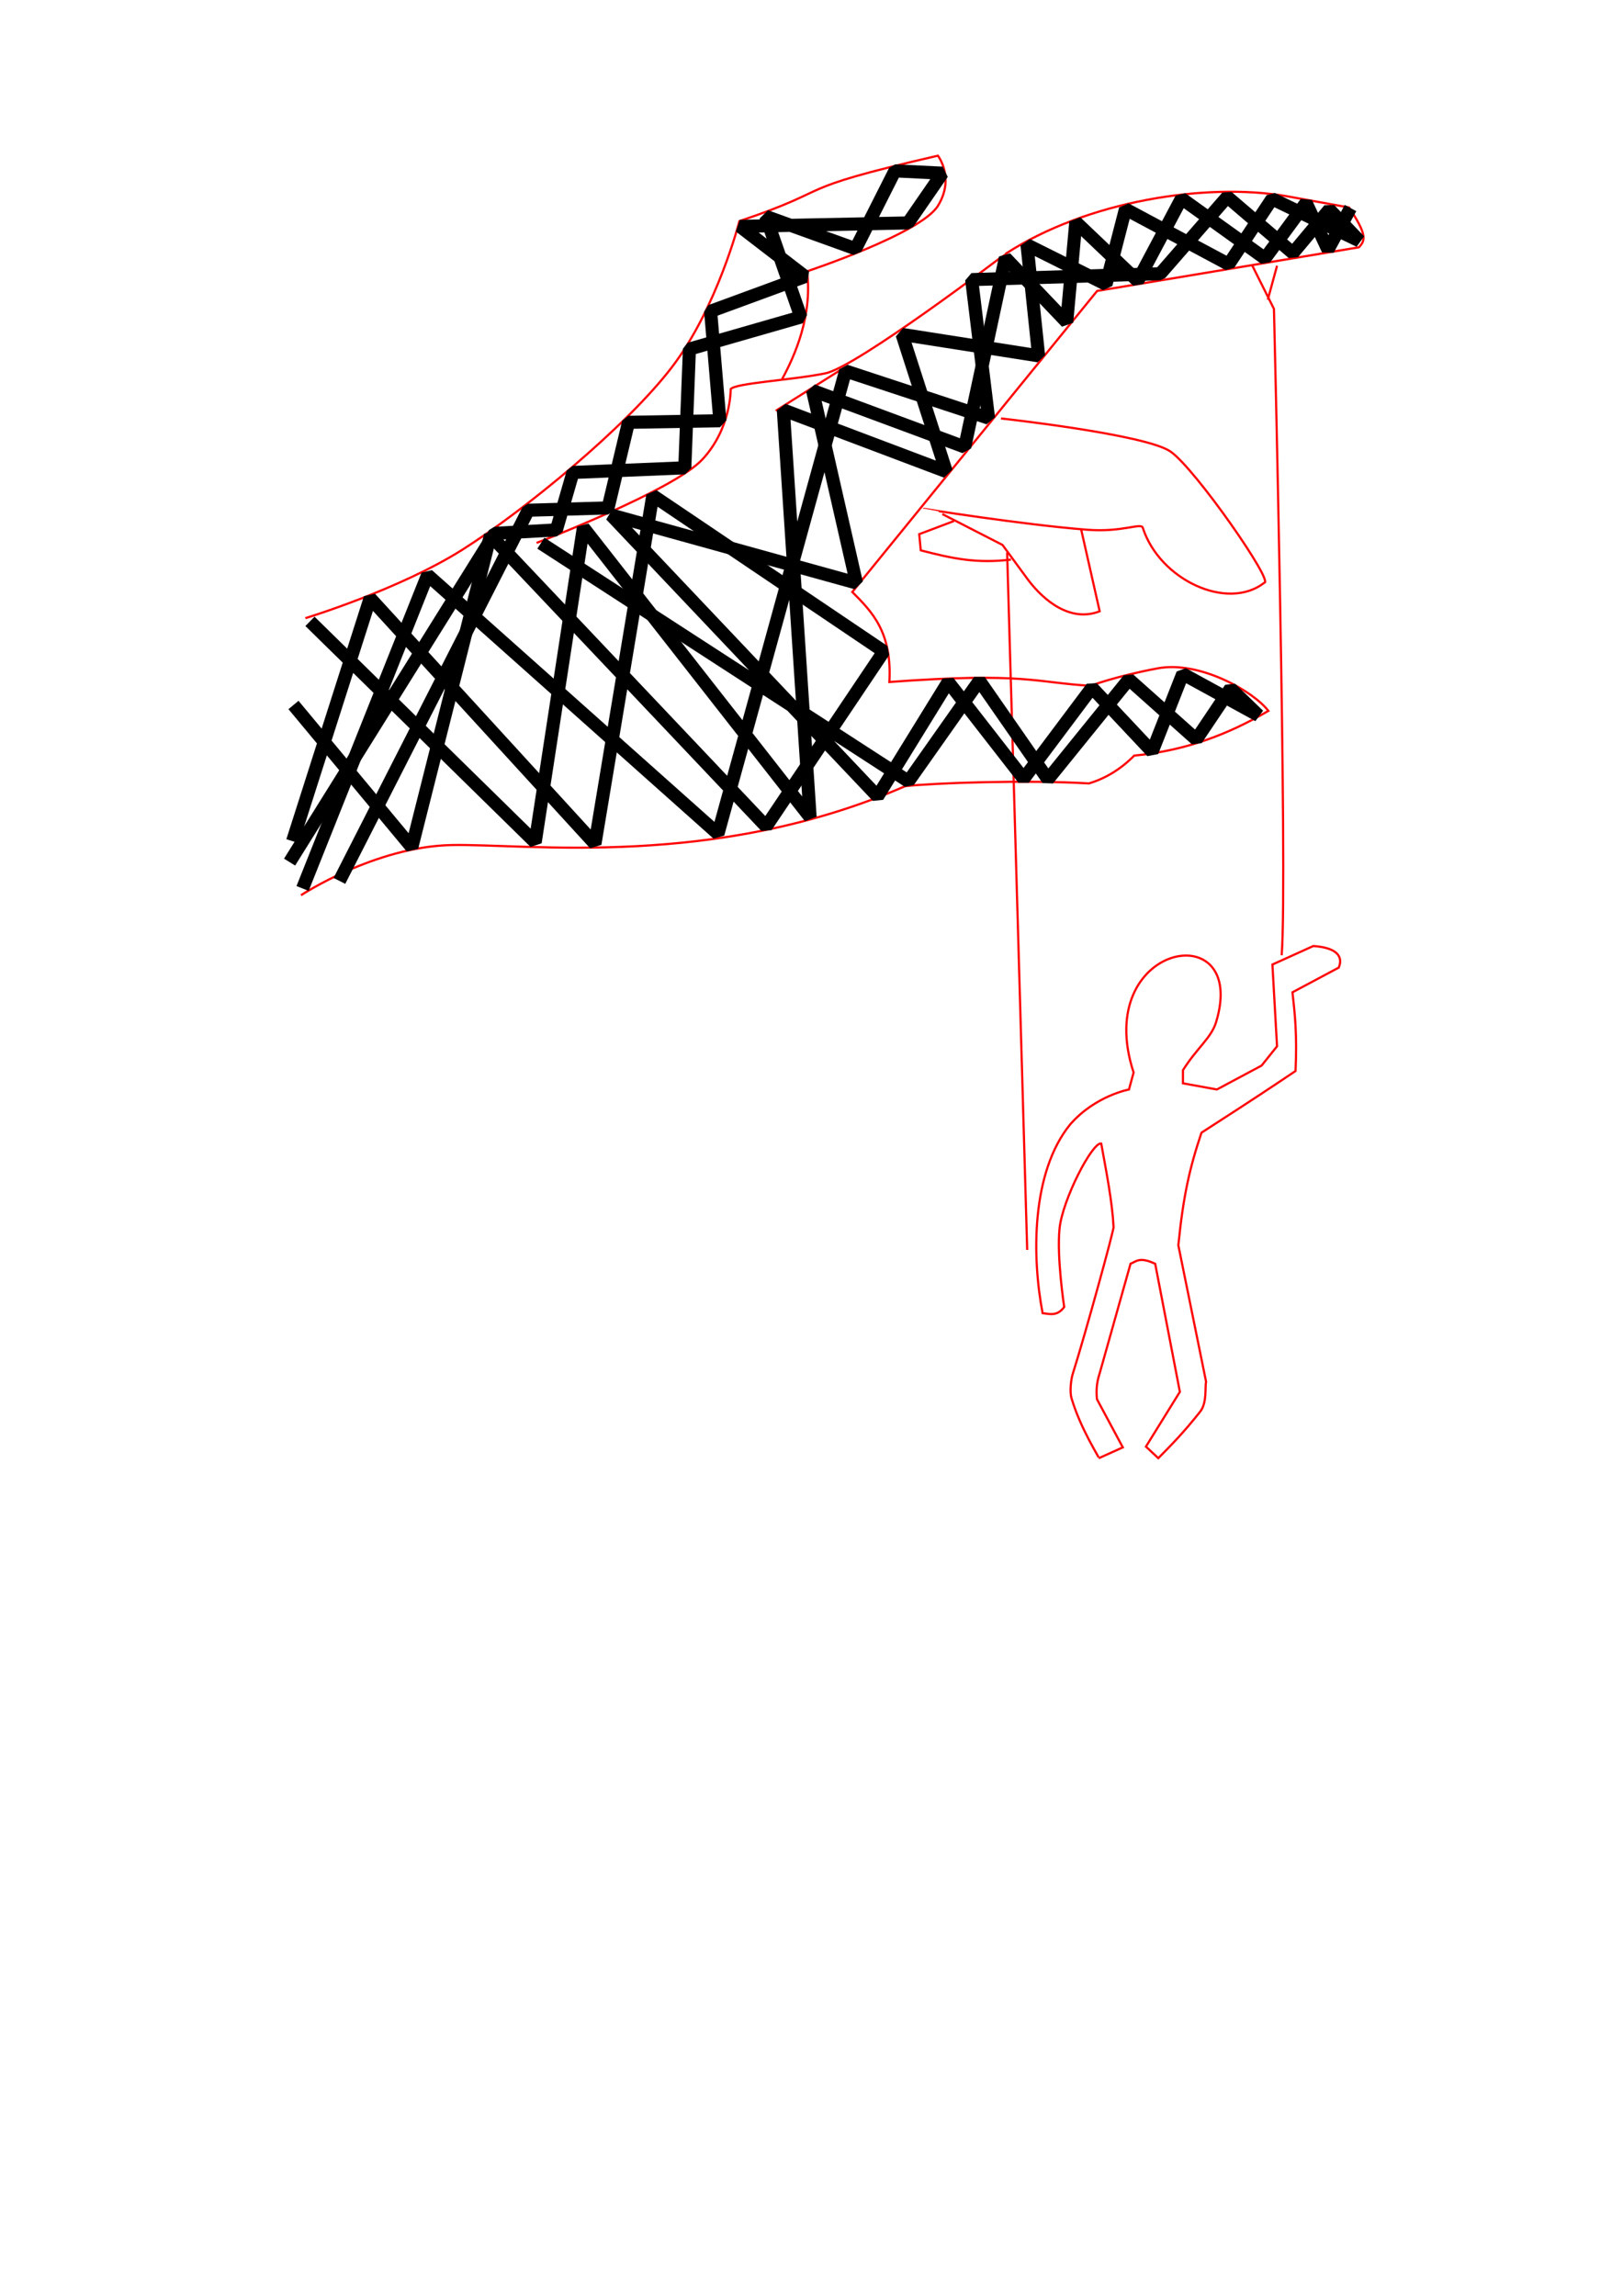 <?xml version="1.0" encoding="UTF-8" standalone="no"?>
<!-- Created with Inkscape (http://www.inkscape.org/) -->

<svg
   xmlns:dc="http://purl.org/dc/elements/1.1/"
   xmlns:cc="http://creativecommons.org/ns#"
   xmlns:rdf="http://www.w3.org/1999/02/22-rdf-syntax-ns#"
   xmlns:svg="http://www.w3.org/2000/svg"
   xmlns="http://www.w3.org/2000/svg"
   xmlns:sodipodi="http://sodipodi.sourceforge.net/DTD/sodipodi-0.dtd"
   xmlns:inkscape="http://www.inkscape.org/namespaces/inkscape"
   width="210mm"
   height="297mm"
   viewBox="0 0 744.094 1052.362"
   id="svg2"
   version="1.1"
   inkscape:version="0.91 r13725"
   sodipodi:docname="os.svg">
  <defs
     id="defs4" />
  <sodipodi:namedview
     id="base"
     pagecolor="#ffffff"
     bordercolor="#666666"
     borderopacity="1.0"
     inkscape:pageopacity="0.0"
     inkscape:pageshadow="2"
     inkscape:zoom="1"
     inkscape:cx="215.68213"
     inkscape:cy="767.56122"
     inkscape:document-units="px"
     inkscape:current-layer="layer1"
     showgrid="false"
     inkscape:window-width="1680"
     inkscape:window-height="1028"
     inkscape:window-x="1280"
     inkscape:window-y="0"
     inkscape:window-maximized="1" />
  <g
     inkscape:label="Layer 1"
     inkscape:groupmode="layer"
     id="layer1">
    <path
       style="fill:none;fill-rule:evenodd;stroke:#ff0000;stroke-width:1px;stroke-linecap:butt;stroke-linejoin:miter;stroke-opacity:1"
       d="m 140,283.362 c 0,0 43.063,-13.095 72.059,-31.433 C 241.054,233.59 287.231,195.503 308,168.362 328.769,141.222 338.995,101.367 338.995,101.367 385.384,85.786 359.579,87.607 430,71.362 c 0,0 7.893,10.229 0,23 -7.893,12.771 -60,30 -60,30 2.534,20.234 -5.487,38.507 -11.425,49.419"
       id="path4268"
       inkscape:connector-curvature="0"
       sodipodi:nodetypes="czzcczcc" />
    <path
       style="fill:none;fill-rule:evenodd;stroke:#ff0000;stroke-width:1px;stroke-linecap:butt;stroke-linejoin:miter;stroke-opacity:1"
       d="m 246,248.862 c 0,0 62.715,-23.991 76,-38.25 13.285,-14.259 13,-32.25 13,-32.25 2.085,-2.78 28.924,-4.205 43.5,-7.25 14.576,-3.045 82.495,-54.753 82.5,-54.75 37.716,-24.469 92.116,-32.661 128.5,-26.5 l 29,5.25 c 8.42,12.69 7.471,15.142 4.5,18.25 l -120,20 -112.25,138 c 9.155,9.172 18.261,18.407 17,41.25 62.177,-4.569 66.956,0.272 92.25,1.75 0,0 11.399,-4.369 30.75,-8 19.351,-3.631 44.059,10.681 50.75,19.5 -18.707,10.926 -38.127,18.24 -61.5,20.5 -6.236,6.292 -13.181,10.458 -20.75,12.75 -28.993,-1.705 -70.752,-0.227 -84.25,1.25 -87.527,38.128 -172.85,26.299 -208,27 -35.15,0.701 -69,23 -69,23"
       id="path4270"
       inkscape:connector-curvature="0"
       sodipodi:nodetypes="czczcccccccczcccczc" />
    <path
       style="fill:none;fill-rule:evenodd;stroke:#ff0000;stroke-width:1px;stroke-linecap:butt;stroke-linejoin:miter;stroke-opacity:1"
       d="m 355.675,188.278 29.87,-18.806"
       id="path4272"
       inkscape:connector-curvature="0"
       sodipodi:nodetypes="cc" />
    <path
       style="fill:none;fill-rule:evenodd;stroke:#ff0000;stroke-width:1px;stroke-linecap:butt;stroke-linejoin:miter;stroke-opacity:1"
       d="m 458.912,191.813 c 0,0 66.407,7.258 77.782,15.203 11.374,7.945 47.448,59.863 42.957,60.104 -16.945,13.193 -47.976,-1.352 -55.685,-25.102 -0.617,-2.675 -9.198,2.085 -25.519,0.808 -29.774,-2.329 -75.251,-9.631 -75.244,-9.647"
       id="path4274"
       inkscape:connector-curvature="0"
       sodipodi:nodetypes="czccsc" />
    <path
       style="fill:none;fill-rule:evenodd;stroke:#ff0000;stroke-width:1px;stroke-linecap:butt;stroke-linejoin:miter;stroke-opacity:1"
       d="m 495.682,242.725 8.485,37.477 c -13.277,5.21 -25.537,-4.735 -32.88,-14.496 l -11.667,-15.91 -27.577,-14.142"
       id="path4276"
       inkscape:connector-curvature="0"
       sodipodi:nodetypes="ccccc" />
    <path
       style="fill:none;fill-rule:evenodd;stroke:#ff0000;stroke-width:1px;stroke-linecap:butt;stroke-linejoin:miter;stroke-opacity:1"
       d="m 583.363,442.129 18.738,-8.485 c 11.115,0.737 13.744,5.024 11.667,9.899 l -21.213,11.314 c 1.075,9.606 2.177,19.105 1.414,36.062 -9.31,6.261 -19.058,12.795 -43.134,28.284 -5.57,16.61 -8.359,29.276 -10.607,51.619 l 12.728,62.579 c -0.616,2.151 0.586,9.526 -2.746,13.718 -7.684,9.669 -12.855,14.913 -19.175,21.284 l -5.657,-5.303 15.556,-25.102 -11.314,-58.69 c -7.122,-3.351 -8.659,-1.116 -11.314,0 l -14.142,50.205 c -1.506,4.504 -1.603,8.311 -1.235,11.877 l 11.842,22.064 -10.96,4.95 c 0.381,-0.054 -8.335,-13.255 -12.535,-27.409 -1.005,-3.386 -0.102,-9.193 0.514,-11.128 5.346,-16.769 19.304,-67.34 18.738,-67.529 -0.594,-11.436 -3.25,-24.935 -5.657,-38.184 -4.078,-0.68 -17.724,25.702 -19.092,38.891 -1.368,13.189 2.121,36.062 2.121,36.062 -3.25,4.407 -6.581,3.16 -9.899,2.828 -4.957,-25.978 -5.216,-64.649 12.728,-86.621 11.477,-13.082 26.87,-15.91 26.87,-15.91 l 2.121,-7.778 c -19.458,-59.542 52.963,-72.742 37.819,-23.092 -2.222,7.287 -8.752,11.776 -15.192,22.031 l 0,6.01 15.556,2.828 20.506,-10.96 7.071,-8.839 z"
       id="path4278"
       inkscape:connector-curvature="0"
       sodipodi:nodetypes="ccccccccscccccccccsscczcccccscccccc" />
    <path
       style="fill:none;fill-rule:evenodd;stroke:#ff0000;stroke-width:1px;stroke-linecap:butt;stroke-linejoin:miter;stroke-opacity:1"
       d="m 587.606,437.886 c 2.828,-36.062 -3.536,-296.278 -3.536,-296.278 l -9.899,-19.799"
       id="path4280"
       inkscape:connector-curvature="0" />
    <path
       style="fill:none;fill-rule:evenodd;stroke:#ff0000;stroke-width:1px;stroke-linecap:butt;stroke-linejoin:miter;stroke-opacity:1"
       d="m 581.242,137.366 4.243,-15.556"
       id="path4282"
       inkscape:connector-curvature="0" />
    <path
       style="fill:none;fill-rule:evenodd;stroke:#ff0000;stroke-width:1px;stroke-linecap:butt;stroke-linejoin:miter;stroke-opacity:1"
       d="M 470.933,572.944 461.741,253.332"
       id="path4284"
       inkscape:connector-curvature="0" />
    <path
       style="fill:none;fill-rule:evenodd;stroke:#ff0000;stroke-width:1px;stroke-linecap:butt;stroke-linejoin:miter;stroke-opacity:1"
       d="m 463.509,256.514 c -15.688,1.86 -26.596,-0.403 -41.366,-4.243 l -0.707,-7.425 15.91,-6.01"
       id="path4305"
       inkscape:connector-curvature="0"
       sodipodi:nodetypes="cccc" />
    <path
       style="fill:none;fill-rule:evenodd;stroke:#000000;stroke-width:6;stroke-linecap:square;stroke-linejoin:bevel;stroke-miterlimit:4;stroke-dasharray:none;stroke-opacity:1"
       d="m 139.83,404.476 56.215,-140.891 133.113,118.617 58.504,-212.141 65.55,21.585 -7.735,-63.472 86.474,-2.707 30.698,-35.223 30.113,25.741 16.721,-19.96 13.767,14.388 -40.051,-19.256 -19.885,29.984 -47.333,-25.284 -8.903,34.477 -36.227,-18.088 5.321,50.865 -62.597,-9.814 20.256,62.85 -74.7,-28.202 12.276,186.655 -103.945,-132.759 -22.097,144.25 -101.116,-99.172"
       id="path4307"
       inkscape:connector-curvature="0"
       sodipodi:nodetypes="cccccccccccccccccccccccc" />
    <path
       style="fill:none;fill-rule:evenodd;stroke:#000000;stroke-width:6;stroke-linecap:square;stroke-linejoin:bevel;stroke-miterlimit:4;stroke-dasharray:none;stroke-opacity:1"
       d="m 136.472,325.456 52.326,62.933 36.062,-143.012 126.395,133.466 53.917,-80.257 L 299.283,227.169 272.766,386.798 169.706,274.191 135.057,382.732"
       id="path4309"
       inkscape:connector-curvature="0"
       sodipodi:nodetypes="ccccccccc" />
    <path
       style="fill:none;fill-rule:evenodd;stroke:#000000;stroke-width:6;stroke-linecap:square;stroke-linejoin:bevel;stroke-miterlimit:4;stroke-dasharray:none;stroke-opacity:1"
       d="m 156.978,401.117 85.206,-167.231 36.593,-1.061 9.369,-39.244 41.896,-0.707 -4.243,-50.205 43.31,-15.91 -29.875,-22.981 77.075,-1.591 15.733,-22.804 -21.744,-1.061 -18.031,35.709 -41.189,-14.849 16.087,46.139 -51.088,14.672 -2.121,54.447 -51.265,2.121 -7.601,26.34 -28.284,1.591 -92.454,148.139"
       id="path4311"
       inkscape:connector-curvature="0"
       sodipodi:nodetypes="cccccccccccccccccccc" />
    <path
       style="fill:none;fill-rule:evenodd;stroke:#000000;stroke-width:6;stroke-linecap:square;stroke-linejoin:bevel;stroke-miterlimit:4;stroke-dasharray:none;stroke-opacity:1"
       d="m 250.5,250.612 165.986,107.535 32.527,-46.144 31.423,45.23 37.105,-45.833 30.923,27.552 15.703,-23.37 12.831,12.349 -34.752,-19.024 -14.039,35.641 -27.577,-29.345 -31.32,41.78 -34.588,-44.419 -32.38,52.49 -122.226,-129.004 112.534,31.173 -20.11,-88.199 69.754,25.87 18.635,-86.703 28.116,29.488 4.182,-45.894 28.366,27.009 20.07,-37.805 38.287,27.47 18.842,-25.534 10.024,21.52 8.921,-16.445"
       id="path4313"
       inkscape:connector-curvature="0"
       sodipodi:nodetypes="ccccccccccccccccccccccccccc" />
  </g>
</svg>

